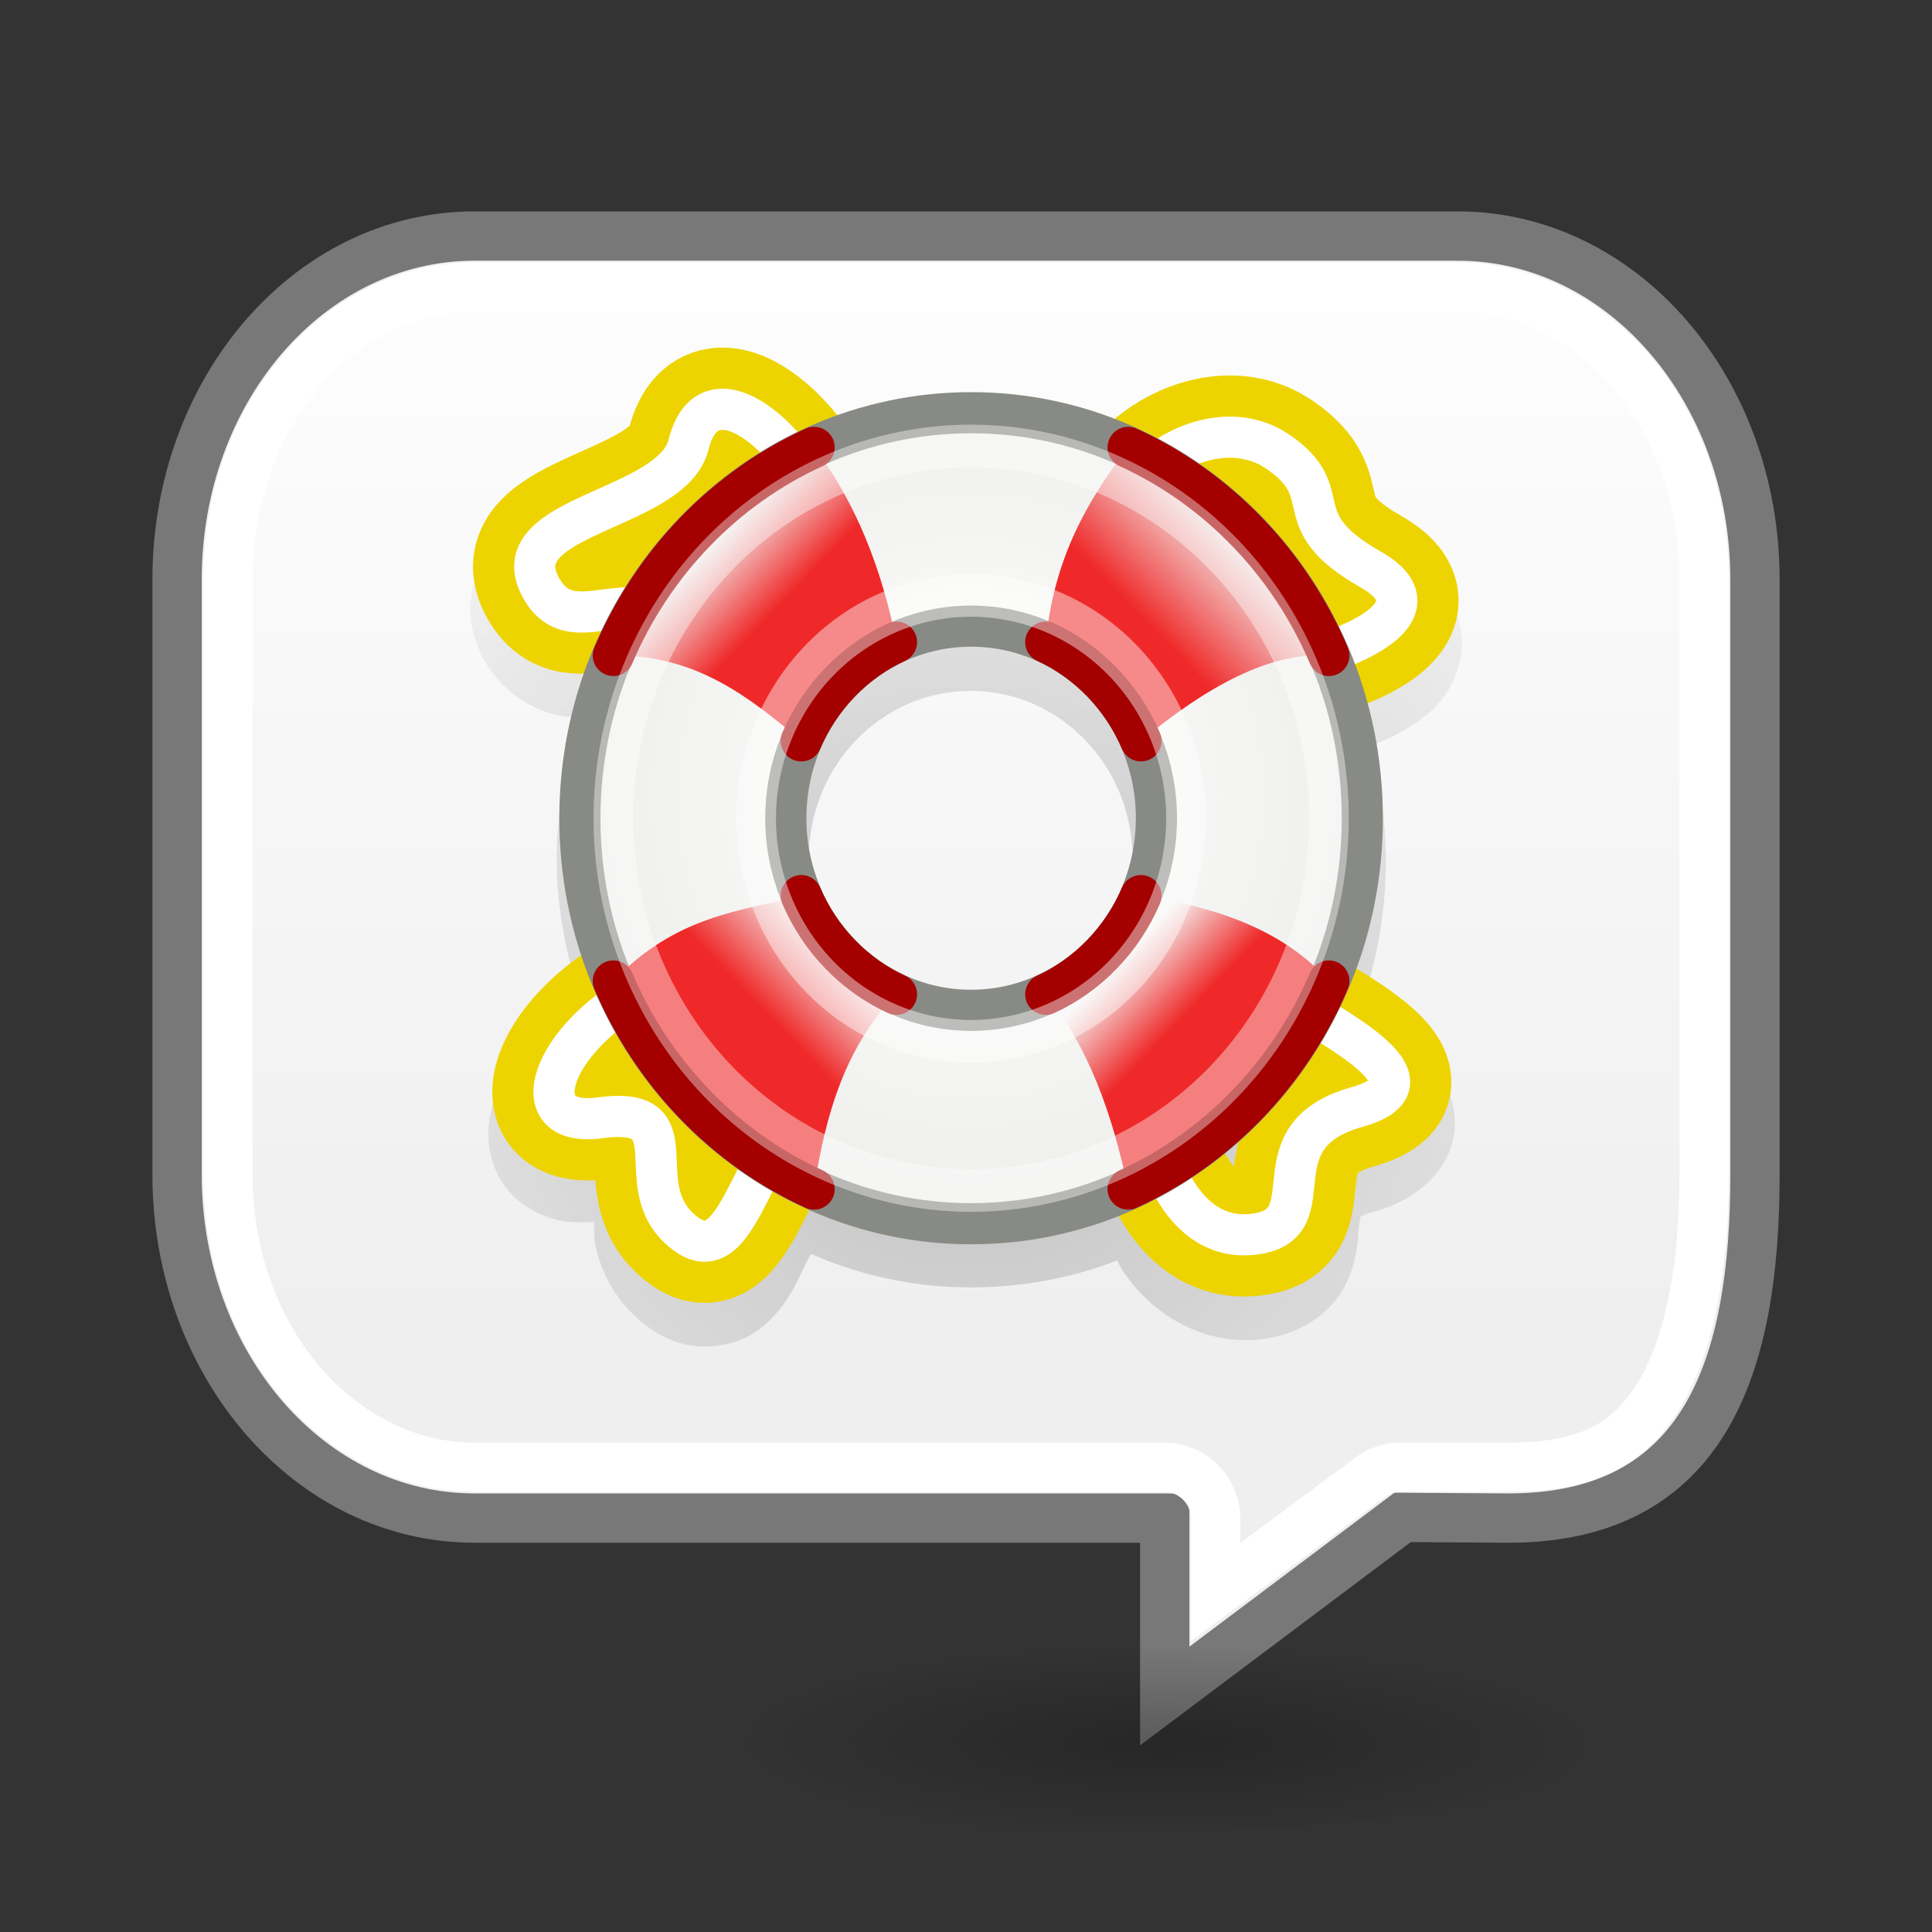 <?xml version="1.0" encoding="UTF-8" standalone="no"?>
<svg
   xmlns:dc="http://purl.org/dc/elements/1.1/"
   xmlns:cc="http://creativecommons.org/ns#"
   xmlns:rdf="http://www.w3.org/1999/02/22-rdf-syntax-ns#"
   xmlns:svg="http://www.w3.org/2000/svg"
   xmlns="http://www.w3.org/2000/svg"
   xmlns:xlink="http://www.w3.org/1999/xlink"
   xmlns:sodipodi="http://sodipodi.sourceforge.net/DTD/sodipodi-0.dtd"
   xmlns:inkscape="http://www.inkscape.org/namespaces/inkscape"
   contentScriptType="text/ecmascript"
   width="88"
   baseProfile="tiny"
   zoomAndPan="magnify"
   contentStyleType="text/css"
   viewBox="0 0 88 88"
   height="88"
   preserveAspectRatio="xMidYMid meet"
   version="1.0"
   id="svg27086"
   sodipodi:version="0.32"
   inkscape:version="0.46"
   sodipodi:docname="voice-aid.svg"
   inkscape:output_extension="org.inkscape.output.svg.inkscape">
  <rect x="0" y="0" width="88" height="88" fill="#333333" stroke="none"/>
  <sodipodi:namedview
     inkscape:window-height="682"
     inkscape:window-width="1024"
     inkscape:pageshadow="2"
     inkscape:pageopacity="0.0"
     guidetolerance="10.0"
     gridtolerance="10.0"
     objecttolerance="10.0"
     borderopacity="1.0"
     bordercolor="#666666"
     pagecolor="#ffffff"
     id="base"
     showgrid="false"
     inkscape:zoom="5.4204545"
     inkscape:cx="44"
     inkscape:cy="44"
     inkscape:window-x="-4"
     inkscape:window-y="-4"
     inkscape:current-layer="svg27086" />
  <defs
     id="defs27088">
    <linearGradient
       inkscape:collect="always"
       id="linearGradient3823">
      <stop
         style="stop-color:#ef2929;stop-opacity:1;"
         offset="0"
         id="stop3825" />
      <stop
         style="stop-color:#ef2929;stop-opacity:0;"
         offset="1"
         id="stop3827" />
    </linearGradient>
    <linearGradient
       inkscape:collect="always"
       xlink:href="#linearGradient3823"
       id="linearGradient2930"
       gradientUnits="userSpaceOnUse"
       gradientTransform="matrix(1.001,0,0,1.038,13.968,13.027)"
       x1="15.822"
       y1="15.99"
       x2="14.372"
       y2="14.54" />
    <linearGradient
       inkscape:collect="always"
       id="linearGradient3815">
      <stop
         style="stop-color:#ef2929;stop-opacity:1;"
         offset="0"
         id="stop3817" />
      <stop
         style="stop-color:#ef2929;stop-opacity:0;"
         offset="1"
         id="stop3819" />
    </linearGradient>
    <linearGradient
       inkscape:collect="always"
       xlink:href="#linearGradient3815"
       id="linearGradient2933"
       gradientUnits="userSpaceOnUse"
       gradientTransform="matrix(1.001,0,0,1.038,13.968,13.027)"
       x1="15.291"
       y1="6.444"
       x2="17.417"
       y2="4.318" />
    <linearGradient
       inkscape:collect="always"
       id="linearGradient3831">
      <stop
         style="stop-color:#ef2929;stop-opacity:1;"
         offset="0"
         id="stop3833" />
      <stop
         style="stop-color:#ef2929;stop-opacity:0;"
         offset="1"
         id="stop3835" />
    </linearGradient>
    <linearGradient
       inkscape:collect="always"
       xlink:href="#linearGradient3831"
       id="linearGradient2936"
       gradientUnits="userSpaceOnUse"
       gradientTransform="matrix(1.001,0,0,1.038,13.968,13.027)"
       x1="6.43"
       y1="15.967"
       x2="8.122"
       y2="14.275" />
    <linearGradient
       inkscape:collect="always"
       xlink:href="#linearGradient3807"
       id="linearGradient2939"
       gradientUnits="userSpaceOnUse"
       gradientTransform="matrix(1.001,0,0,1.038,13.968,13.027)"
       x1="6.055"
       y1="6.312"
       x2="4.483"
       y2="4.74" />
    <linearGradient
       inkscape:collect="always"
       id="linearGradient3839">
      <stop
         style="stop-color:white;stop-opacity:1"
         offset="0"
         id="stop3816" />
      <stop
         style="stop-color:#eeeeec;stop-opacity:1"
         offset="1"
         id="stop3843" />
    </linearGradient>
    <radialGradient
       inkscape:collect="always"
       xlink:href="#linearGradient3839"
       id="radialGradient2942"
       gradientUnits="userSpaceOnUse"
       gradientTransform="matrix(0.5,0,0,0.518,12.967,12.417)"
       cx="24"
       cy="22.137"
       fx="24"
       fy="22.137"
       r="19.5" />
    <linearGradient
       inkscape:collect="always"
       id="linearGradient8089">
      <stop
         style="stop-color:#000000;stop-opacity:1;"
         offset="0"
         id="stop8091" />
      <stop
         style="stop-color:#000000;stop-opacity:0;"
         offset="1"
         id="stop8093" />
    </linearGradient>
    <radialGradient
       inkscape:collect="always"
       xlink:href="#linearGradient8089"
       id="radialGradient8095"
       cx="25.858"
       cy="29.541"
       fx="25.858"
       fy="29.541"
       r="12.049"
       gradientTransform="matrix(1.659,0,0,1.608,-17.038,-18.07)"
       gradientUnits="userSpaceOnUse" />
    <linearGradient
       inkscape:collect="always"
       id="linearGradient6764">
      <stop
         style="stop-color:black;stop-opacity:1;"
         offset="0"
         id="stop6766" />
      <stop
         style="stop-color:black;stop-opacity:0;"
         offset="1"
         id="stop6768" />
    </linearGradient>
    <radialGradient
       inkscape:collect="always"
       xlink:href="#linearGradient6764"
       id="radialGradient6774"
       gradientUnits="userSpaceOnUse"
       gradientTransform="matrix(0.902,7.393792e-3,-1.201839e-3,0.329,2.128,26.716)"
       cx="21.148"
       cy="41.693"
       fx="21.148"
       fy="41.693"
       r="17.021" />
    <linearGradient
       id="linearGradient3957">
      <stop
         id="stop3959"
         offset="0"
         style="stop-color:#fffeff;stop-opacity:0.333;" />
      <stop
         id="stop3961"
         offset="1"
         style="stop-color:#fffeff;stop-opacity:0.216;" />
    </linearGradient>
    <linearGradient
       xlink:href="#linearGradient3957"
       y2="15.815"
       x2="20.917"
       y1="33.955"
       x1="21.994"
       gradientTransform="matrix(0.509,0,0,0.474,79.162,1.132)"
       gradientUnits="userSpaceOnUse"
       id="linearGradient5124"
       inkscape:collect="always" />
    <linearGradient
       id="linearGradient11503">
      <stop
         id="stop11505"
         offset="0"
         style="stop-color:#729fcf;stop-opacity:1;" />
      <stop
         id="stop11507"
         offset="1"
         style="stop-color:#3465a4;stop-opacity:1;" />
    </linearGradient>
    <linearGradient
       xlink:href="#linearGradient11503"
       y2="40.739"
       x2="39.233"
       y1="27.633"
       x1="31.542"
       gradientUnits="userSpaceOnUse"
       id="linearGradient5122"
       inkscape:collect="always" />
    <linearGradient
       id="linearGradient11521"
       inkscape:collect="always">
      <stop
         id="stop11523"
         offset="0"
         style="stop-color:#000000;stop-opacity:1;" />
      <stop
         id="stop11525"
         offset="1"
         style="stop-color:#000000;stop-opacity:0;" />
    </linearGradient>
    <radialGradient
       xlink:href="#linearGradient11521"
       r="10.938"
       fy="46.352"
       fx="34.625"
       cy="46.352"
       cx="34.625"
       gradientTransform="matrix(0.937,5.010655e-6,-1.282451e-6,0.24,2.176,34.063)"
       gradientUnits="userSpaceOnUse"
       id="radialGradient5120"
       inkscape:collect="always" />
    <radialGradient
       gradientTransform="matrix(1,0,0,0.375,0,24.47)"
       id="radialGradient2260"
       gradientUnits="userSpaceOnUse"
       xlink:show="other"
       xlink:type="simple"
       r="17.688"
       cx="24.812"
       fx="24.812"
       cy="39.125"
       fy="39.125"
       xlink:actuate="onLoad">
      <stop
         stop-opacity="1"
         stop-color="#000000"
         offset="0"
         id="stop4808" />
      <stop
         stop-opacity="0"
         stop-color="#000000"
         offset="1"
         id="stop4810" />
    </radialGradient>
    <linearGradient
       x1="30.5"
       y1="0.034"
       x2="30.5"
       gradientUnits="userSpaceOnUse"
       y2="23.559"
       xlink:type="simple"
       xlink:actuate="onLoad"
       id="linearGradient6543"
       xlink:show="other">
      <stop
         stop-opacity="1"
         stop-color="#FFFFFF"
         offset="0"
         id="stop4421" />
      <stop
         stop-opacity="0"
         stop-color="#FFFFFF"
         offset="1"
         id="stop4423" />
    </linearGradient>
    <linearGradient
       id="linearGradient2783">
      <stop
         style="stop-color:#729fcf;stop-opacity:1"
         offset="0"
         id="stop2785" />
      <stop
         style="stop-color:#3465a4;stop-opacity:1;"
         offset="1"
         id="stop2787" />
    </linearGradient>
    <linearGradient
       id="linearGradient3807">
      <stop
         style="stop-color:#ef2929;stop-opacity:1;"
         offset="0"
         id="stop3809" />
      <stop
         style="stop-color:#ef2929;stop-opacity:0;"
         offset="1"
         id="stop3811" />
    </linearGradient>
    <linearGradient
       inkscape:collect="always"
       xlink:href="#linearGradient3807"
       id="linearGradient3813"
       x1="16.125"
       y1="7.531"
       x2="47.125"
       y2="45.656"
       gradientUnits="userSpaceOnUse" />
    <linearGradient
       inkscape:collect="always"
       id="linearGradient4547">
      <stop
         style="stop-color:white;stop-opacity:1;"
         offset="0"
         id="stop4549" />
      <stop
         style="stop-color:white;stop-opacity:0;"
         offset="1"
         id="stop4551" />
    </linearGradient>
    <linearGradient
       inkscape:collect="always"
       xlink:href="#linearGradient4547"
       id="linearGradient5367"
       gradientUnits="userSpaceOnUse"
       gradientTransform="matrix(0.882,0,0,0.726,3,3.464)"
       x1="21.143"
       y1="8.571"
       x2="22.454"
       y2="25.182" />
    <linearGradient
       inkscape:collect="always"
       id="linearGradient3799">
      <stop
         style="stop-color:#ffffff;stop-opacity:1;"
         offset="0"
         id="stop3801" />
      <stop
         style="stop-color:#ffffff;stop-opacity:0;"
         offset="1"
         id="stop3803" />
    </linearGradient>
    <linearGradient
       inkscape:collect="always"
       xlink:href="#linearGradient3799"
       id="linearGradient3805"
       x1="11.437"
       y1="6.108"
       x2="38.375"
       y2="37.733"
       gradientUnits="userSpaceOnUse"
       gradientTransform="matrix(1,0,0,0.999,0,3.7036169e-2)" />
    <linearGradient
       id="linearGradient3835">
      <stop
         id="stop3837"
         offset="0"
         style="stop-color:#d7d9d5;stop-opacity:1;" />
      <stop
         style="stop-color:#b9bcb5;stop-opacity:1;"
         offset="0.5"
         id="stop3841" />
      <stop
         id="stop3839"
         offset="1"
         style="stop-color:#d7d9d5;stop-opacity:1;" />
    </linearGradient>
    <linearGradient
       inkscape:collect="always"
       xlink:href="#linearGradient3835"
       id="linearGradient3833"
       x1="23.688"
       y1="23.961"
       x2="39.75"
       y2="23.961"
       gradientUnits="userSpaceOnUse"
       gradientTransform="matrix(1,0,0,0.999,0,3.6043804e-2)" />
    <inkscape:perspective
       sodipodi:type="inkscape:persp3d"
       inkscape:vp_x="0 : 44 : 1"
       inkscape:vp_y="0 : 1000 : 0"
       inkscape:vp_z="88 : 44 : 1"
       inkscape:persp3d-origin="44 : 29.333333 : 1"
       id="perspective27188" />
    <radialGradient
       gradientTransform="matrix(-1.051,1.051,-0.825,-0.825,69.798,3.975)"
       id="radialGradient4730"
       gradientUnits="userSpaceOnUse"
       xlink:show="other"
       xlink:type="simple"
       r="21.205"
       cx="25.398"
       fx="25.398"
       cy="18.514"
       fy="18.514"
       xlink:actuate="onLoad">
      <stop
         stop-opacity="1"
         stop-color="#5c3566"
         offset="0"
         id="stop27091" />
      <stop
         stop-opacity="0"
         stop-color="#5c3566"
         offset="1"
         id="stop27093" />
    </radialGradient>
    <radialGradient
       gradientTransform="matrix(0,2.234,-1.876,0,49.334,-48.79)"
       id="radialGradient4703"
       gradientUnits="userSpaceOnUse"
       xlink:show="other"
       xlink:type="simple"
       r="18.769"
       cx="26.415"
       fx="26.415"
       cy="11.787"
       fy="11.787"
       xlink:actuate="onLoad">
      <stop
         stop-opacity="1"
         stop-color="#ad7fa8"
         offset="0"
         id="stop27096" />
      <stop
         stop-opacity="1"
         stop-color="#ad7fa8"
         offset="1"
         id="stop27098" />
    </radialGradient>
    <linearGradient
       x1="29.575"
       y1="17.801"
       x2="29.575"
       gradientUnits="userSpaceOnUse"
       y2="51.458"
       xlink:type="simple"
       xlink:actuate="onLoad"
       id="linearGradient4701"
       xlink:show="other">
      <stop
         stop-opacity="1"
         stop-color="#75507b"
         offset="0"
         id="stop27101" />
      <stop
         stop-opacity="1"
         stop-color="#ad7fa8"
         offset="1"
         id="stop27103" />
    </linearGradient>
    <radialGradient
       gradientTransform="matrix(0,1.934,-1.876,0,49.334,-40.87)"
       id="linearGradient4512"
       gradientUnits="userSpaceOnUse"
       xlink:show="other"
       xlink:type="simple"
       r="18.769"
       cx="26.415"
       fx="26.415"
       cy="11.787"
       fy="11.787"
       xlink:actuate="onLoad">
      <stop
         stop-opacity="1"
         stop-color="#8ae234"
         offset="0"
         id="stop27106" />
      <stop
         stop-opacity="0"
         stop-color="#73d216"
         offset="1"
         id="stop27108" />
    </radialGradient>
    <radialGradient
       gradientTransform="matrix(-0.207,0.771,-1.393,-0.373,61.673,16.76)"
       id="linearGradient4504"
       gradientUnits="userSpaceOnUse"
       xlink:show="other"
       xlink:type="simple"
       r="21.205"
       cx="9.816"
       fx="9.816"
       cy="25.722"
       fy="25.722"
       xlink:actuate="onLoad">
      <stop
         stop-opacity="1"
         stop-color="#4e9a06"
         offset="0"
         id="stop27111" />
      <stop
         stop-opacity="0"
         stop-color="#4e9a06"
         offset="1"
         id="stop27113" />
    </radialGradient>
    <linearGradient
       x1="29.575"
       y1="10.923"
       x2="29.575"
       gradientUnits="userSpaceOnUse"
       y2="47.86"
       xlink:type="simple"
       xlink:actuate="onLoad"
       id="linearGradient4529"
       xlink:show="other">
      <stop
         stop-opacity="1"
         stop-color="#73d216"
         offset="0"
         id="stop27116" />
      <stop
         stop-opacity="1"
         stop-color="#8ae234"
         offset="1"
         id="stop27118" />
    </linearGradient>
    <radialGradient
       gradientTransform="matrix(1.115,0,0,0.218,-2.903,33.322)"
       id="radialGradient4547"
       gradientUnits="userSpaceOnUse"
       xlink:show="other"
       xlink:type="simple"
       r="20.683"
       cx="25.279"
       fx="25.279"
       cy="42.608"
       fy="42.608"
       xlink:actuate="onLoad">
      <stop
         stop-opacity="1"
         stop-color="#babdb6"
         offset="0"
         id="stop27121" />
      <stop
         stop-opacity="0"
         stop-color="#babdb6"
         offset="1"
         id="stop27123" />
    </radialGradient>
    <linearGradient
       xlink:type="simple"
       xlink:actuate="onLoad"
       id="linearGradient27125"
       xlink:show="other">
      <stop
         stop-opacity="1"
         stop-color="#4e9a06"
         offset="0"
         id="stop27127" />
      <stop
         stop-opacity="0"
         stop-color="#4e9a06"
         offset="1"
         id="stop27129" />
    </linearGradient>
    <linearGradient
       xlink:type="simple"
       xlink:actuate="onLoad"
       id="linearGradient27131"
       xlink:show="other">
      <stop
         stop-opacity="1"
         stop-color="#8ae234"
         offset="0"
         id="stop27133" />
      <stop
         stop-opacity="0"
         stop-color="#73d216"
         offset="1"
         id="stop27135" />
    </linearGradient>
    <linearGradient
       xlink:type="simple"
       xlink:actuate="onLoad"
       id="linearGradient27137"
       xlink:show="other">
      <stop
         stop-opacity="1"
         stop-color="#73d216"
         offset="0"
         id="stop27139" />
      <stop
         stop-opacity="1"
         stop-color="#8ae234"
         offset="1"
         id="stop27141" />
    </linearGradient>
    <linearGradient
       xlink:type="simple"
       xlink:actuate="onLoad"
       id="linearGradient4541"
       xlink:show="other">
      <stop
         stop-opacity="1"
         stop-color="#babdb6"
         offset="0"
         id="stop27144" />
      <stop
         stop-opacity="0"
         stop-color="#babdb6"
         offset="1"
         id="stop27146" />
    </linearGradient>
    <linearGradient
       xlink:type="simple"
       xlink:actuate="onLoad"
       id="linearGradient4705"
       xlink:show="other">
      <stop
         stop-opacity="1"
         stop-color="#ad7fa8"
         offset="0"
         id="stop27149" />
      <stop
         stop-opacity="1"
         stop-color="#ad7fa8"
         offset="1"
         id="stop27151" />
    </linearGradient>
    <linearGradient
       xlink:type="simple"
       xlink:actuate="onLoad"
       id="linearGradient4711"
       xlink:show="other">
      <stop
         stop-opacity="1"
         stop-color="#75507b"
         offset="0"
         id="stop27154" />
      <stop
         stop-opacity="1"
         stop-color="#ad7fa8"
         offset="1"
         id="stop27156" />
    </linearGradient>
    <linearGradient
       xlink:type="simple"
       xlink:actuate="onLoad"
       id="linearGradient4724"
       xlink:show="other">
      <stop
         stop-opacity="1"
         stop-color="#5c3566"
         offset="0"
         id="stop27159" />
      <stop
         stop-opacity="0"
         stop-color="#5c3566"
         offset="1"
         id="stop27161" />
    </linearGradient>
    <radialGradient
       inkscape:collect="always"
       xlink:href="#linearGradient8089"
       id="radialGradient3854"
       gradientUnits="userSpaceOnUse"
       gradientTransform="matrix(1.659,0,0,1.608,-17.038,-18.07)"
       cx="25.858"
       cy="29.541"
       fx="25.858"
       fy="29.541"
       r="12.049" />
    <radialGradient
       inkscape:collect="always"
       xlink:href="#linearGradient3839"
       id="radialGradient3856"
       gradientUnits="userSpaceOnUse"
       gradientTransform="matrix(0.5,0,0,0.518,12.967,12.417)"
       cx="24"
       cy="22.137"
       fx="24"
       fy="22.137"
       r="19.5" />
    <linearGradient
       inkscape:collect="always"
       xlink:href="#linearGradient3807"
       id="linearGradient3858"
       gradientUnits="userSpaceOnUse"
       gradientTransform="matrix(1.001,0,0,1.038,13.968,13.027)"
       x1="6.055"
       y1="6.312"
       x2="4.483"
       y2="4.74" />
    <linearGradient
       inkscape:collect="always"
       xlink:href="#linearGradient3831"
       id="linearGradient3860"
       gradientUnits="userSpaceOnUse"
       gradientTransform="matrix(1.001,0,0,1.038,13.968,13.027)"
       x1="6.43"
       y1="15.967"
       x2="8.122"
       y2="14.275" />
    <linearGradient
       inkscape:collect="always"
       xlink:href="#linearGradient3815"
       id="linearGradient3862"
       gradientUnits="userSpaceOnUse"
       gradientTransform="matrix(1.001,0,0,1.038,13.968,13.027)"
       x1="15.291"
       y1="6.444"
       x2="17.417"
       y2="4.318" />
    <linearGradient
       inkscape:collect="always"
       xlink:href="#linearGradient3823"
       id="linearGradient3864"
       gradientUnits="userSpaceOnUse"
       gradientTransform="matrix(1.001,0,0,1.038,13.968,13.027)"
       x1="15.822"
       y1="15.99"
       x2="14.372"
       y2="14.54" />
    <radialGradient
       inkscape:collect="always"
       xlink:href="#linearGradient8089"
       id="radialGradient4513"
       gradientUnits="userSpaceOnUse"
       gradientTransform="matrix(1.659,0,0,1.608,-17.038,-18.07)"
       cx="25.858"
       cy="29.541"
       fx="25.858"
       fy="29.541"
       r="12.049" />
    <radialGradient
       inkscape:collect="always"
       xlink:href="#linearGradient3839"
       id="radialGradient4515"
       gradientUnits="userSpaceOnUse"
       gradientTransform="matrix(0.5,0,0,0.518,12.967,12.417)"
       cx="24"
       cy="22.137"
       fx="24"
       fy="22.137"
       r="19.5" />
    <linearGradient
       inkscape:collect="always"
       xlink:href="#linearGradient3807"
       id="linearGradient4517"
       gradientUnits="userSpaceOnUse"
       gradientTransform="matrix(1.001,0,0,1.038,13.968,13.027)"
       x1="6.055"
       y1="6.312"
       x2="4.483"
       y2="4.74" />
    <linearGradient
       inkscape:collect="always"
       xlink:href="#linearGradient3831"
       id="linearGradient4519"
       gradientUnits="userSpaceOnUse"
       gradientTransform="matrix(1.001,0,0,1.038,13.968,13.027)"
       x1="6.43"
       y1="15.967"
       x2="8.122"
       y2="14.275" />
    <linearGradient
       inkscape:collect="always"
       xlink:href="#linearGradient3815"
       id="linearGradient4521"
       gradientUnits="userSpaceOnUse"
       gradientTransform="matrix(1.001,0,0,1.038,13.968,13.027)"
       x1="15.291"
       y1="6.444"
       x2="17.417"
       y2="4.318" />
    <linearGradient
       inkscape:collect="always"
       xlink:href="#linearGradient3823"
       id="linearGradient4523"
       gradientUnits="userSpaceOnUse"
       gradientTransform="matrix(1.001,0,0,1.038,13.968,13.027)"
       x1="15.822"
       y1="15.99"
       x2="14.372"
       y2="14.54" />
    <radialGradient
       inkscape:collect="always"
       xlink:href="#linearGradient8089"
       id="radialGradient4546"
       gradientUnits="userSpaceOnUse"
       gradientTransform="matrix(1.659,0,0,1.608,-17.038,-18.07)"
       cx="25.858"
       cy="29.541"
       fx="25.858"
       fy="29.541"
       r="12.049" />
    <radialGradient
       inkscape:collect="always"
       xlink:href="#linearGradient3839"
       id="radialGradient4548"
       gradientUnits="userSpaceOnUse"
       gradientTransform="matrix(0.5,0,0,0.518,12.967,12.417)"
       cx="24"
       cy="22.137"
       fx="24"
       fy="22.137"
       r="19.5" />
    <linearGradient
       inkscape:collect="always"
       xlink:href="#linearGradient3807"
       id="linearGradient4550"
       gradientUnits="userSpaceOnUse"
       gradientTransform="matrix(1.001,0,0,1.038,13.968,13.027)"
       x1="6.055"
       y1="6.312"
       x2="4.483"
       y2="4.74" />
    <linearGradient
       inkscape:collect="always"
       xlink:href="#linearGradient3831"
       id="linearGradient4552"
       gradientUnits="userSpaceOnUse"
       gradientTransform="matrix(1.001,0,0,1.038,13.968,13.027)"
       x1="6.43"
       y1="15.967"
       x2="8.122"
       y2="14.275" />
    <linearGradient
       inkscape:collect="always"
       xlink:href="#linearGradient3815"
       id="linearGradient4554"
       gradientUnits="userSpaceOnUse"
       gradientTransform="matrix(1.001,0,0,1.038,13.968,13.027)"
       x1="15.291"
       y1="6.444"
       x2="17.417"
       y2="4.318" />
    <linearGradient
       inkscape:collect="always"
       xlink:href="#linearGradient3823"
       id="linearGradient4556"
       gradientUnits="userSpaceOnUse"
       gradientTransform="matrix(1.001,0,0,1.038,13.968,13.027)"
       x1="15.822"
       y1="15.99"
       x2="14.372"
       y2="14.54" />
    <linearGradient
       inkscape:collect="always"
       xlink:href="#linearGradient3823"
       id="linearGradient4565"
       gradientUnits="userSpaceOnUse"
       gradientTransform="matrix(1.001,0,0,1.038,10.696,84.556)"
       x1="15.822"
       y1="15.99"
       x2="14.372"
       y2="14.54" />
    <linearGradient
       inkscape:collect="always"
       xlink:href="#linearGradient3815"
       id="linearGradient4568"
       gradientUnits="userSpaceOnUse"
       gradientTransform="matrix(1.001,0,0,1.038,10.696,84.556)"
       x1="15.291"
       y1="6.444"
       x2="17.417"
       y2="4.318" />
    <linearGradient
       inkscape:collect="always"
       xlink:href="#linearGradient3831"
       id="linearGradient4571"
       gradientUnits="userSpaceOnUse"
       gradientTransform="matrix(1.001,0,0,1.038,10.696,84.556)"
       x1="6.43"
       y1="15.967"
       x2="8.122"
       y2="14.275" />
    <linearGradient
       inkscape:collect="always"
       xlink:href="#linearGradient3807"
       id="linearGradient4574"
       gradientUnits="userSpaceOnUse"
       gradientTransform="matrix(1.001,0,0,1.038,10.696,84.556)"
       x1="6.055"
       y1="6.312"
       x2="4.483"
       y2="4.74" />
    <radialGradient
       inkscape:collect="always"
       xlink:href="#linearGradient3839"
       id="radialGradient4577"
       gradientUnits="userSpaceOnUse"
       gradientTransform="matrix(0.5,0,0,0.518,9.695,83.947)"
       cx="24"
       cy="22.137"
       fx="24"
       fy="22.137"
       r="19.5" />
    <radialGradient
       inkscape:collect="always"
       xlink:href="#linearGradient8089"
       id="radialGradient4610"
       gradientUnits="userSpaceOnUse"
       gradientTransform="matrix(1.659,0,0,1.608,-17.038,-18.07)"
       cx="25.858"
       cy="29.541"
       fx="25.858"
       fy="29.541"
       r="12.049" />
    <radialGradient
       inkscape:collect="always"
       xlink:href="#linearGradient3839"
       id="radialGradient4612"
       gradientUnits="userSpaceOnUse"
       gradientTransform="matrix(0.5,0,0,0.518,9.695,83.947)"
       cx="24"
       cy="22.137"
       fx="24"
       fy="22.137"
       r="19.5" />
    <linearGradient
       inkscape:collect="always"
       xlink:href="#linearGradient3807"
       id="linearGradient4614"
       gradientUnits="userSpaceOnUse"
       gradientTransform="matrix(1.001,0,0,1.038,10.696,84.556)"
       x1="6.055"
       y1="6.312"
       x2="4.483"
       y2="4.74" />
    <linearGradient
       inkscape:collect="always"
       xlink:href="#linearGradient3831"
       id="linearGradient4616"
       gradientUnits="userSpaceOnUse"
       gradientTransform="matrix(1.001,0,0,1.038,10.696,84.556)"
       x1="6.43"
       y1="15.967"
       x2="8.122"
       y2="14.275" />
    <linearGradient
       inkscape:collect="always"
       xlink:href="#linearGradient3815"
       id="linearGradient4618"
       gradientUnits="userSpaceOnUse"
       gradientTransform="matrix(1.001,0,0,1.038,10.696,84.556)"
       x1="15.291"
       y1="6.444"
       x2="17.417"
       y2="4.318" />
    <linearGradient
       inkscape:collect="always"
       xlink:href="#linearGradient3823"
       id="linearGradient4620"
       gradientUnits="userSpaceOnUse"
       gradientTransform="matrix(1.001,0,0,1.038,10.696,84.556)"
       x1="15.822"
       y1="15.99"
       x2="14.372"
       y2="14.54" />
  </defs>
  <g
     transform="matrix(2.246,0,0,2.246,-24.502,7.382)"
     id="g4523">
    <path
       d="M 20.531,2.5 C 17.818,2.5 15.5,5.079 15.5,8.469 L 15.5,20.531 C 15.5,23.921 17.818,26.5 20.531,26.5 L 34.531,26.5 C 35.082,26.503 35.528,26.949 35.531,27.5 L 35.531,29.094 L 38.75,26.688 C 38.923,26.564 39.131,26.498 39.344,26.5 L 41.5,26.5 C 43.246,26.5 44.035,25.932 44.625,24.938 C 45.215,23.943 45.5,22.371 45.5,20.531 L 45.5,8.469 C 45.5,5.079 43.182,2.5 40.469,2.5 L 20.531,2.5 z"
       stroke-miterlimit="4"
       id="path4525"
       style="fill:none;fill-opacity:1;stroke:#ffffff;stroke-width:1;stroke-miterlimit:4;stroke-opacity:1" />
    <path
       d="M 20.531,1.5 C 17.193,1.5 14.5,4.611 14.5,8.469 L 14.5,20.531 C 14.5,24.389 17.193,27.5 20.531,27.5 L 34.53,27.5 L 34.53,31.108 L 39.354,27.486 L 41.5,27.5 C 45.513,27.5 46.5,24.383 46.5,20.531 L 46.5,8.469 C 46.5,4.611 43.807,1.5 40.469,1.5 L 20.531,1.5 z"
       stroke-miterlimit="4"
       id="path4527"
       style="fill:#efefef;fill-opacity:1;stroke:#787878;stroke-width:1;stroke-miterlimit:4;stroke-opacity:1" />
    <path
       d="M 20.531,2.531 C 17.842,2.531 15.531,5.097 15.531,8.469 L 15.531,20.531 C 15.531,23.903 17.842,26.469 20.531,26.469 L 34.531,26.469 C 35.098,26.476 35.555,26.934 35.562,27.5 L 35.562,29 L 38.719,26.656 C 38.902,26.529 39.121,26.463 39.344,26.469 L 41.5,26.469 C 43.236,26.469 44.01,25.922 44.594,24.938 C 45.178,23.953 45.469,22.368 45.469,20.531 L 45.469,8.469 C 45.469,5.097 43.158,2.531 40.469,2.531 L 20.531,2.531 z"
       stroke-miterlimit="4"
       id="path4529"
       style="fill:url(#linearGradient6543);fill-opacity:1;stroke:#ffffff;stroke-width:1;stroke-miterlimit:4;stroke-opacity:1" />
  </g>
  <path
     sodipodi:type="arc"
     style="opacity:0.245;fill:url(#radialGradient6774);fill-opacity:1;stroke:none;stroke-width:1.026;stroke-linecap:round;stroke-linejoin:miter;stroke-miterlimit:4;stroke-dasharray:none;stroke-dashoffset:0;stroke-opacity:0.729"
     id="path6772"
     sodipodi:cx="20.354574"
     sodipodi:cy="40.070301"
     sodipodi:rx="17.02107"
     sodipodi:ry="5.6063466"
     d="M 37.376,40.07 A 17.021,5.606 0 1 1 3.334,40.07 A 17.021,5.606 0 1 1 37.376,40.07 z"
     transform="matrix(1.293,0,0,0.803,25.763,46.797)" />
  <g
     id="g4588"
     transform="matrix(1.874,0,0,1.874,3.556,-142.577)">
    <path
       transform="translate(-4.273,71.53)"
       d="M 19.781,13.938 C 19.223,13.976 18.685,14.2 18.281,14.625 C 17.949,14.974 17.8,15.395 17.688,15.781 C 17.648,15.815 17.547,15.882 17.406,15.969 C 17.156,16.123 16.675,16.326 16.156,16.562 C 15.659,16.789 15.052,17.056 14.5,17.625 C 14.185,17.949 13.936,18.406 13.844,18.938 C 13.748,19.487 13.855,20.028 14.094,20.5 C 14.525,21.353 15.337,21.863 16.125,21.969 C 16.323,21.995 16.368,21.942 16.531,21.938 C 16.144,23.038 15.906,24.197 15.906,25.438 C 15.906,26.607 16.125,27.709 16.469,28.75 C 15.752,29.253 15.14,29.843 14.75,30.5 C 14.364,31.15 13.993,32.106 14.469,33.094 C 14.739,33.654 15.248,33.985 15.75,34.156 C 16.109,34.279 16.457,34.264 16.812,34.25 C 16.827,34.479 16.799,34.618 16.875,34.938 C 17.025,35.566 17.41,36.27 18.094,36.781 C 18.445,37.044 18.95,37.3 19.562,37.281 C 20.139,37.263 20.613,37.064 20.969,36.75 C 21.557,36.23 21.781,35.618 22,35.188 C 22.025,35.138 22.065,35.079 22.094,35.031 C 23.291,35.553 24.586,35.844 25.969,35.844 C 27.213,35.844 28.419,35.615 29.531,35.188 C 29.567,35.251 29.585,35.311 29.625,35.375 C 30.276,36.408 31.556,37.299 33.094,37.094 C 33.953,36.979 34.738,36.49 35.094,35.75 C 35.394,35.125 35.381,34.565 35.406,34.344 C 35.432,34.115 35.453,34.102 35.438,34.125 C 35.469,34.106 35.571,34.059 35.781,34 C 36.229,33.874 36.693,33.662 37.094,33.281 C 37.597,32.803 37.854,32.131 37.688,31.406 C 37.444,30.344 36.684,29.893 36.219,29.562 C 35.964,29.382 35.7,29.224 35.438,29.062 C 35.842,27.928 36.062,26.708 36.062,25.438 C 36.062,24.477 35.893,23.563 35.656,22.688 C 35.854,22.608 36.058,22.539 36.25,22.438 C 36.792,22.15 37.586,21.708 37.844,20.688 C 37.995,20.09 37.864,19.467 37.531,18.969 C 37.237,18.528 36.849,18.248 36.469,18.031 C 36.073,17.806 35.936,17.691 35.906,17.656 C 35.912,17.672 35.898,17.625 35.875,17.531 C 35.775,17.121 35.407,16.015 34.281,15.25 C 33.61,14.793 32.868,14.596 32.125,14.625 C 31.385,14.654 30.691,14.873 30.094,15.219 C 29.861,15.354 29.664,15.523 29.469,15.688 C 28.37,15.27 27.195,15.031 25.969,15.031 C 24.843,15.031 23.785,15.242 22.781,15.594 C 22.545,15.316 22.298,15.042 22.031,14.812 C 21.505,14.361 20.774,13.87 19.781,13.938 z M 17.656,15.844 C 17.643,15.893 17.606,15.952 17.594,16 C 17.594,16.001 17.615,15.896 17.625,15.875 C 17.635,15.854 17.65,15.855 17.656,15.844 z M 25.969,21.344 C 28.134,21.344 29.906,23.16 29.906,25.438 C 29.906,27.715 28.134,29.531 25.969,29.531 C 23.804,29.531 22.031,27.715 22.031,25.438 C 22.031,23.16 23.804,21.344 25.969,21.344 z M 32.406,33.438 C 32.381,33.54 32.359,33.627 32.344,33.719 C 32.329,33.697 32.328,33.713 32.312,33.688 C 32.291,33.654 32.271,33.6 32.25,33.562 C 32.301,33.52 32.356,33.481 32.406,33.438 z"
       id="path8087"
       style="opacity:0.207;fill:url(#radialGradient4610);fill-opacity:1;stroke:none;stroke-width:2.416;stroke-linecap:round;stroke-linejoin:miter;stroke-miterlimit:4;stroke-dasharray:none;stroke-dashoffset:1.2;stroke-opacity:1;display:inline"
       inkscape:original="M 19.8125 14.5 C 19.417592 14.527022 18.977704 14.726366 18.6875 15.03125 C 18.397294 15.336134 18.257062 15.719769 18.15625 16.125 C 18.151956 16.142263 18.043835 16.268838 17.71875 16.46875 C 17.393665 16.668661 16.910422 16.863753 16.40625 17.09375 C 15.902078 17.323746 15.369397 17.554023 14.90625 18.03125 C 14.674676 18.269864 14.477341 18.621693 14.40625 19.03125 C 14.335159 19.440808 14.413253 19.89256 14.59375 20.25 C 14.923152 20.902318 15.618417 21.329598 16.1875 21.40625 C 16.707055 21.47623 17.056433 21.380896 17.34375 21.34375 C 16.792271 22.591707 16.46875 23.975833 16.46875 25.4375 C 16.46875 26.682046 16.71836 27.872059 17.125 28.96875 C 16.297282 29.478635 15.648155 30.110653 15.25 30.78125 C 14.90312 31.365489 14.633677 32.083772 15 32.84375 C 15.183161 33.22374 15.558672 33.495708 15.9375 33.625 C 16.316329 33.754292 16.696481 33.772614 17.09375 33.71875 C 17.415572 33.675116 17.330242 33.671379 17.3125 33.65625 C 17.327324 33.893297 17.317157 34.308576 17.4375 34.8125 C 17.557844 35.316427 17.871738 35.889296 18.4375 36.3125 C 18.735757 36.535602 19.106163 36.731855 19.53125 36.71875 C 19.956335 36.705645 20.352937 36.525573 20.59375 36.3125 C 21.075376 35.886352 21.263866 35.402034 21.5 34.9375 C 21.621639 34.698209 21.753691 34.521067 21.875 34.3125 C 23.118922 34.931848 24.497332 35.28125 25.96875 35.28125 C 27.330591 35.28125 28.640936 35.004052 29.8125 34.46875 C 29.904671 34.663461 30.007256 34.875704 30.125 35.0625 C 30.674763 35.934679 31.762264 36.700598 33.03125 36.53125 C 33.6972 36.442378 34.314559 36.015616 34.5625 35.5 C 34.810442 34.984386 34.811805 34.56419 34.84375 34.28125 C 34.875697 33.998307 34.906891 33.870816 34.96875 33.78125 C 35.030609 33.691685 35.143067 33.572828 35.625 33.4375 C 36.03163 33.323315 36.366888 33.17986 36.6875 32.875 C 37.00811 32.570141 37.224376 31.96405 37.125 31.53125 C 36.926246 30.665649 36.385924 30.394225 35.875 30.03125 C 35.520302 29.779262 35.1259 29.538518 34.75 29.3125 C 35.238246 28.126341 35.5 26.807907 35.5 25.4375 C 35.5 24.357737 35.309989 23.316264 35 22.34375 C 35.336162 22.228095 35.664376 22.098601 35.96875 21.9375 C 36.504821 21.653765 37.077247 21.33811 37.28125 20.53125 C 37.383251 20.12782 37.288615 19.619566 37.0625 19.28125 C 36.836386 18.942934 36.537118 18.730028 36.1875 18.53125 C 35.724733 18.26814 35.522695 18.076818 35.4375 17.96875 C 35.352307 17.860681 35.353308 17.823198 35.3125 17.65625 C 35.230885 17.322356 34.925055 16.369037 33.96875 15.71875 C 33.390941 15.325838 32.785688 15.163116 32.15625 15.1875 C 31.526811 15.211886 30.896544 15.417082 30.375 15.71875 C 30.089449 15.883916 29.839202 16.08422 29.59375 16.3125 C 28.480716 15.838362 27.24605 15.59375 25.96875 15.59375 C 24.771606 15.59375 23.649197 15.83081 22.59375 16.25 C 22.318374 15.879041 21.996942 15.542461 21.65625 15.25 C 21.164632 14.827978 20.602317 14.445956 19.8125 14.5 z M 20.09375 16.59375 C 20.151022 16.620612 20.156167 16.620223 20.34375 16.78125 C 20.482305 16.90019 20.617307 17.04185 20.75 17.21875 C 19.864435 17.823594 19.114527 18.568716 18.46875 19.4375 C 18.01086 19.308194 17.575633 19.309674 17.25 19.34375 C 16.815823 19.389182 16.502538 19.44626 16.4375 19.4375 C 16.417988 19.434871 16.404086 19.397292 16.40625 19.40625 C 16.504304 19.321001 16.816969 19.135043 17.25 18.9375 C 17.709377 18.727939 18.254426 18.480222 18.78125 18.15625 C 19.308073 17.832279 19.89797 17.380722 20.09375 16.59375 z M 32.15625 17.1875 C 32.412038 17.172513 32.678776 17.241568 32.875 17.375 C 33.443826 17.7618 33.213054 17.590315 33.34375 18.125 C 33.409097 18.392342 33.543436 18.806555 33.84375 19.1875 C 34.111464 19.527092 34.524745 19.849221 35.03125 20.15625 C 34.812416 20.272076 34.509621 20.371511 34.1875 20.46875 C 33.49865 19.252831 32.544937 18.216725 31.4375 17.40625 C 31.688298 17.271512 31.920427 17.201317 32.15625 17.1875 z M 25.96875 20.78125 C 28.454989 20.781248 30.46875 22.860315 30.46875 25.4375 C 30.46875 28.014686 28.454989 30.09375 25.96875 30.09375 C 23.482511 30.093751 21.46875 28.014686 21.46875 25.4375 C 21.46875 22.860315 23.482511 20.78125 25.96875 20.78125 z M 18 30.78125 C 18.586879 31.718742 19.336726 32.537087 20.1875 33.21875 C 20.008133 33.501974 19.842696 33.787418 19.71875 34.03125 C 19.594117 34.276438 19.558604 34.329832 19.46875 34.46875 C 19.451693 34.426341 19.389251 34.403425 19.375 34.34375 C 19.332247 34.164725 19.335385 33.897233 19.3125 33.53125 C 19.289615 33.165269 19.243693 32.575909 18.71875 32.125 C 18.247647 31.720338 17.657638 31.657574 17.03125 31.71875 C 17.215442 31.440812 17.544035 31.095581 18 30.78125 z M 33.78125 31.0625 C 34.109987 31.26142 34.466917 31.477341 34.71875 31.65625 C 34.758922 31.68479 34.715152 31.658207 34.75 31.6875 C 34.163615 31.921571 33.634761 32.234904 33.34375 32.65625 C 32.985762 33.17457 32.885392 33.69368 32.84375 34.0625 C 32.806609 34.391447 32.749843 34.542746 32.75 34.5625 C 32.28039 34.625171 32.11487 34.479697 31.8125 34 C 31.713091 33.842291 31.610915 33.648704 31.53125 33.4375 C 32.399225 32.787523 33.167655 31.972809 33.78125 31.0625 z "
       inkscape:radius="0.57622153"
       sodipodi:type="inkscape:offset" />
    <path
       sodipodi:nodetypes="cszsc"
       id="path4685"
       d="M 18.202,89.225 C 18.202,90.943 15.847,93.863 15.2,92.338 C 13.954,89.403 12.097,92.045 11.219,90.306 C 10.351,88.588 14.439,88.493 14.839,86.885 C 15.416,84.568 18.202,87.507 18.202,89.225 z"
       style="fill:none;fill-opacity:1;stroke:#edd400;stroke-width:3;stroke-linecap:round;stroke-linejoin:miter;stroke-miterlimit:4;stroke-dasharray:none;stroke-dashoffset:1.2;stroke-opacity:1" />
    <path
       sodipodi:nodetypes="csszz"
       id="path4687"
       d="M 31.413,89.921 C 33.528,91.123 29.869,92.338 28.212,92.338 C 26.554,92.338 25.209,90.943 25.209,89.225 C 25.209,87.507 27.608,86.004 29.156,87.057 C 30.681,88.094 29.273,88.704 31.413,89.921 z"
       style="fill:none;fill-opacity:1;stroke:#edd400;stroke-width:3;stroke-linecap:round;stroke-linejoin:miter;stroke-miterlimit:4;stroke-dasharray:none;stroke-dashoffset:1.2;stroke-opacity:1" />
    <path
       sodipodi:nodetypes="czzsc"
       id="path4689"
       d="M 18.202,102.713 C 16.401,103.285 16.184,107.128 14.763,106.065 C 13.26,104.941 15.036,102.932 12.685,103.251 C 10.345,103.568 11.919,100.331 15.2,99.6 C 16.818,99.24 18.202,100.995 18.202,102.713 z"
       style="fill:none;fill-opacity:1;stroke:#edd400;stroke-width:3;stroke-linecap:round;stroke-linejoin:miter;stroke-miterlimit:4;stroke-dasharray:none;stroke-dashoffset:1.2;stroke-opacity:1" />
    <path
       sodipodi:nodetypes="czzsz"
       id="path4691"
       d="M 31.08,102.99 C 28.532,103.706 30.417,105.834 28.606,106.076 C 26.868,106.308 26.149,104.263 25.917,102.713 C 25.685,101.172 26.954,98.521 28.212,99.6 C 29.294,100.529 33.646,102.269 31.08,102.99 z"
       style="fill:none;fill-opacity:1;stroke:#edd400;stroke-width:3;stroke-linecap:round;stroke-linejoin:miter;stroke-miterlimit:4;stroke-dasharray:none;stroke-dashoffset:1.2;stroke-opacity:1" />
    <path
       sodipodi:nodetypes="cszsc"
       id="path3751"
       d="M 18.202,89.225 C 18.202,90.943 15.847,93.863 15.2,92.338 C 13.954,89.403 12.097,92.045 11.219,90.306 C 10.351,88.588 14.439,88.493 14.839,86.885 C 15.416,84.568 18.202,87.507 18.202,89.225 z"
       style="fill:none;fill-opacity:1;stroke:#ffffff;stroke-width:1;stroke-linecap:round;stroke-linejoin:miter;stroke-miterlimit:4;stroke-dashoffset:1.2;stroke-opacity:1" />
    <path
       sodipodi:nodetypes="csszz"
       id="path3753"
       d="M 31.413,89.921 C 33.528,91.123 29.869,92.338 28.212,92.338 C 26.554,92.338 25.209,90.943 25.209,89.225 C 25.209,87.507 27.608,86.004 29.156,87.057 C 30.681,88.094 29.273,88.704 31.413,89.921 z"
       style="fill:none;fill-opacity:1;stroke:#ffffff;stroke-width:1;stroke-linecap:round;stroke-linejoin:miter;stroke-miterlimit:4;stroke-dashoffset:1.2;stroke-opacity:1" />
    <path
       sodipodi:nodetypes="czzsc"
       id="path3755"
       d="M 18.202,102.713 C 16.401,103.285 16.184,107.128 14.763,106.065 C 13.26,104.941 15.036,102.932 12.685,103.251 C 10.345,103.568 11.919,100.331 15.2,99.6 C 16.818,99.24 18.202,100.995 18.202,102.713 z"
       style="fill:none;fill-opacity:1;stroke:#ffffff;stroke-width:1;stroke-linecap:round;stroke-linejoin:miter;stroke-miterlimit:4;stroke-dashoffset:1.2;stroke-opacity:1" />
    <path
       sodipodi:nodetypes="czzsz"
       id="path3757"
       d="M 31.08,102.99 C 28.532,103.706 30.417,105.834 28.606,106.076 C 26.868,106.308 26.149,104.263 25.917,102.713 C 25.685,101.172 26.954,98.521 28.212,99.6 C 29.294,100.529 33.646,102.269 31.08,102.99 z"
       style="fill:none;fill-opacity:1;stroke:#ffffff;stroke-width:1;stroke-linecap:round;stroke-linejoin:miter;stroke-miterlimit:4;stroke-dashoffset:1.2;stroke-opacity:1" />
    <path
       id="path1871"
       d="M 21.706,86.113 C 16.457,86.113 12.197,90.528 12.197,95.969 C 12.197,101.41 16.457,105.825 21.706,105.825 C 26.954,105.825 31.214,101.41 31.214,95.969 C 31.214,90.528 26.954,86.113 21.706,86.113 z M 21.706,91.3 C 24.192,91.3 26.21,93.392 26.21,95.969 C 26.21,98.546 24.192,100.638 21.706,100.638 C 19.219,100.638 17.202,98.546 17.202,95.969 C 17.202,93.392 19.219,91.3 21.706,91.3 z"
       style="fill:url(#radialGradient4612);fill-opacity:1;stroke:#888a85;stroke-width:1;stroke-linecap:round;stroke-linejoin:round;stroke-miterlimit:4;stroke-dasharray:none;stroke-dashoffset:1.2;stroke-opacity:1" />
    <path
       sodipodi:nodetypes="ccccc"
       id="path2764"
       d="M 17.89,86.956 C 15.716,87.948 13.968,89.76 13.01,92.014 C 15.009,91.99 16.308,93.017 17.577,94.089 C 18.03,93.025 18.866,92.159 19.892,91.689 C 19.531,89.893 18.902,88.287 17.89,86.956 z"
       style="fill:url(#linearGradient4614);fill-opacity:1;fill-rule:evenodd;stroke:none;stroke-width:1px;stroke-linecap:butt;stroke-linejoin:miter;stroke-opacity:1" />
    <path
       sodipodi:nodetypes="ccccc"
       id="path2772"
       d="M 17.577,97.85 C 16.055,98.238 14.533,98.341 13.01,99.925 C 13.968,102.178 15.716,103.99 17.89,104.982 C 18.161,103.141 18.681,101.465 19.892,100.249 C 18.866,99.779 18.03,98.913 17.577,97.85 z"
       style="fill:url(#linearGradient4616);fill-opacity:1;stroke:none;stroke-width:1;stroke-linecap:round;stroke-linejoin:miter;stroke-miterlimit:4;stroke-dasharray:none;stroke-dashoffset:1.2;stroke-opacity:1" />
    <path
       sodipodi:nodetypes="ccccc"
       id="path2795"
       d="M 25.522,86.956 C 24.546,88.226 23.716,89.64 23.52,91.689 C 24.546,92.159 25.381,93.025 25.834,94.089 C 27.426,92.776 28.967,91.914 30.401,92.014 C 29.443,89.76 27.695,87.948 25.522,86.956 z"
       style="fill:url(#linearGradient4618);fill-opacity:1;fill-rule:evenodd;stroke:none;stroke-width:1px;stroke-linecap:butt;stroke-linejoin:miter;stroke-opacity:1" />
    <path
       sodipodi:nodetypes="ccccc"
       id="path2797"
       d="M 25.834,97.85 C 25.381,98.913 24.546,99.779 23.52,100.249 C 24.531,101.482 25.138,103.121 25.522,104.982 C 27.695,103.99 29.443,102.178 30.401,99.925 C 29.318,98.706 27.701,98.127 25.834,97.85 z"
       style="fill:url(#linearGradient4620);fill-opacity:1;fill-rule:evenodd;stroke:none;stroke-width:1px;stroke-linecap:butt;stroke-linejoin:miter;stroke-opacity:1" />
    <path
       sodipodi:nodetypes="cccc"
       id="path3706"
       d="M 17.577,94.089 C 18.03,93.025 18.866,92.159 19.892,91.689 M 17.89,86.956 C 15.716,87.948 13.968,89.76 13.01,92.014"
       style="fill:none;fill-rule:evenodd;stroke:#a40000;stroke-width:1px;stroke-linecap:round;stroke-linejoin:miter;stroke-opacity:1" />
    <path
       sodipodi:nodetypes="cccc"
       id="path3708"
       d="M 30.401,92.014 C 29.443,89.76 27.695,87.948 25.522,86.956 M 23.52,91.689 C 24.546,92.159 25.381,93.025 25.834,94.089"
       style="fill:none;fill-rule:evenodd;stroke:#a40000;stroke-width:1px;stroke-linecap:round;stroke-linejoin:miter;stroke-opacity:1" />
    <path
       sodipodi:nodetypes="cccc"
       id="path3710"
       d="M 25.834,97.85 C 25.381,98.913 24.546,99.779 23.52,100.249 M 25.522,104.982 C 27.695,103.99 29.443,102.178 30.401,99.925"
       style="fill:none;fill-rule:evenodd;stroke:#a40000;stroke-width:1px;stroke-linecap:round;stroke-linejoin:miter;stroke-opacity:1" />
    <path
       sodipodi:nodetypes="cccc"
       id="path3712"
       d="M 19.892,100.249 C 18.866,99.779 18.03,98.913 17.577,97.85 M 13.01,99.925 C 13.968,102.178 15.716,103.99 17.89,104.982"
       style="fill:none;fill-opacity:1;stroke:#a40000;stroke-width:1;stroke-linecap:round;stroke-linejoin:miter;stroke-miterlimit:4;stroke-dasharray:none;stroke-dashoffset:1.2;stroke-opacity:1" />
    <path
       transform="matrix(1.087,0,0,1.172,10.837,83.92)"
       d="M 18,10.281 A 8,7.719 0 1 1 2,10.281 A 8,7.719 0 1 1 18,10.281 z"
       sodipodi:ry="7.71875"
       sodipodi:rx="8"
       sodipodi:cy="10.28125"
       sodipodi:cx="10"
       id="path3722"
       style="opacity:0.4;fill:none;fill-opacity:1;stroke:#ffffff;stroke-width:0.886;stroke-linecap:round;stroke-linejoin:miter;stroke-miterlimit:4;stroke-dasharray:none;stroke-dashoffset:1.2;stroke-opacity:1"
       sodipodi:type="arc" />
    <path
       transform="matrix(0.653,0,0,0.702,15.175,88.755)"
       d="M 18,10.281 A 8,7.719 0 1 1 2,10.281 A 8,7.719 0 1 1 18,10.281 z"
       sodipodi:ry="7.71875"
       sodipodi:rx="8"
       sodipodi:cy="10.28125"
       sodipodi:cx="10"
       id="path3724"
       style="opacity:0.447;fill:none;fill-opacity:1;stroke:#ffffff;stroke-width:1.477;stroke-linecap:round;stroke-linejoin:miter;stroke-miterlimit:4;stroke-dasharray:none;stroke-dashoffset:1.2;stroke-opacity:1"
       sodipodi:type="arc" />
  </g>
</svg>
